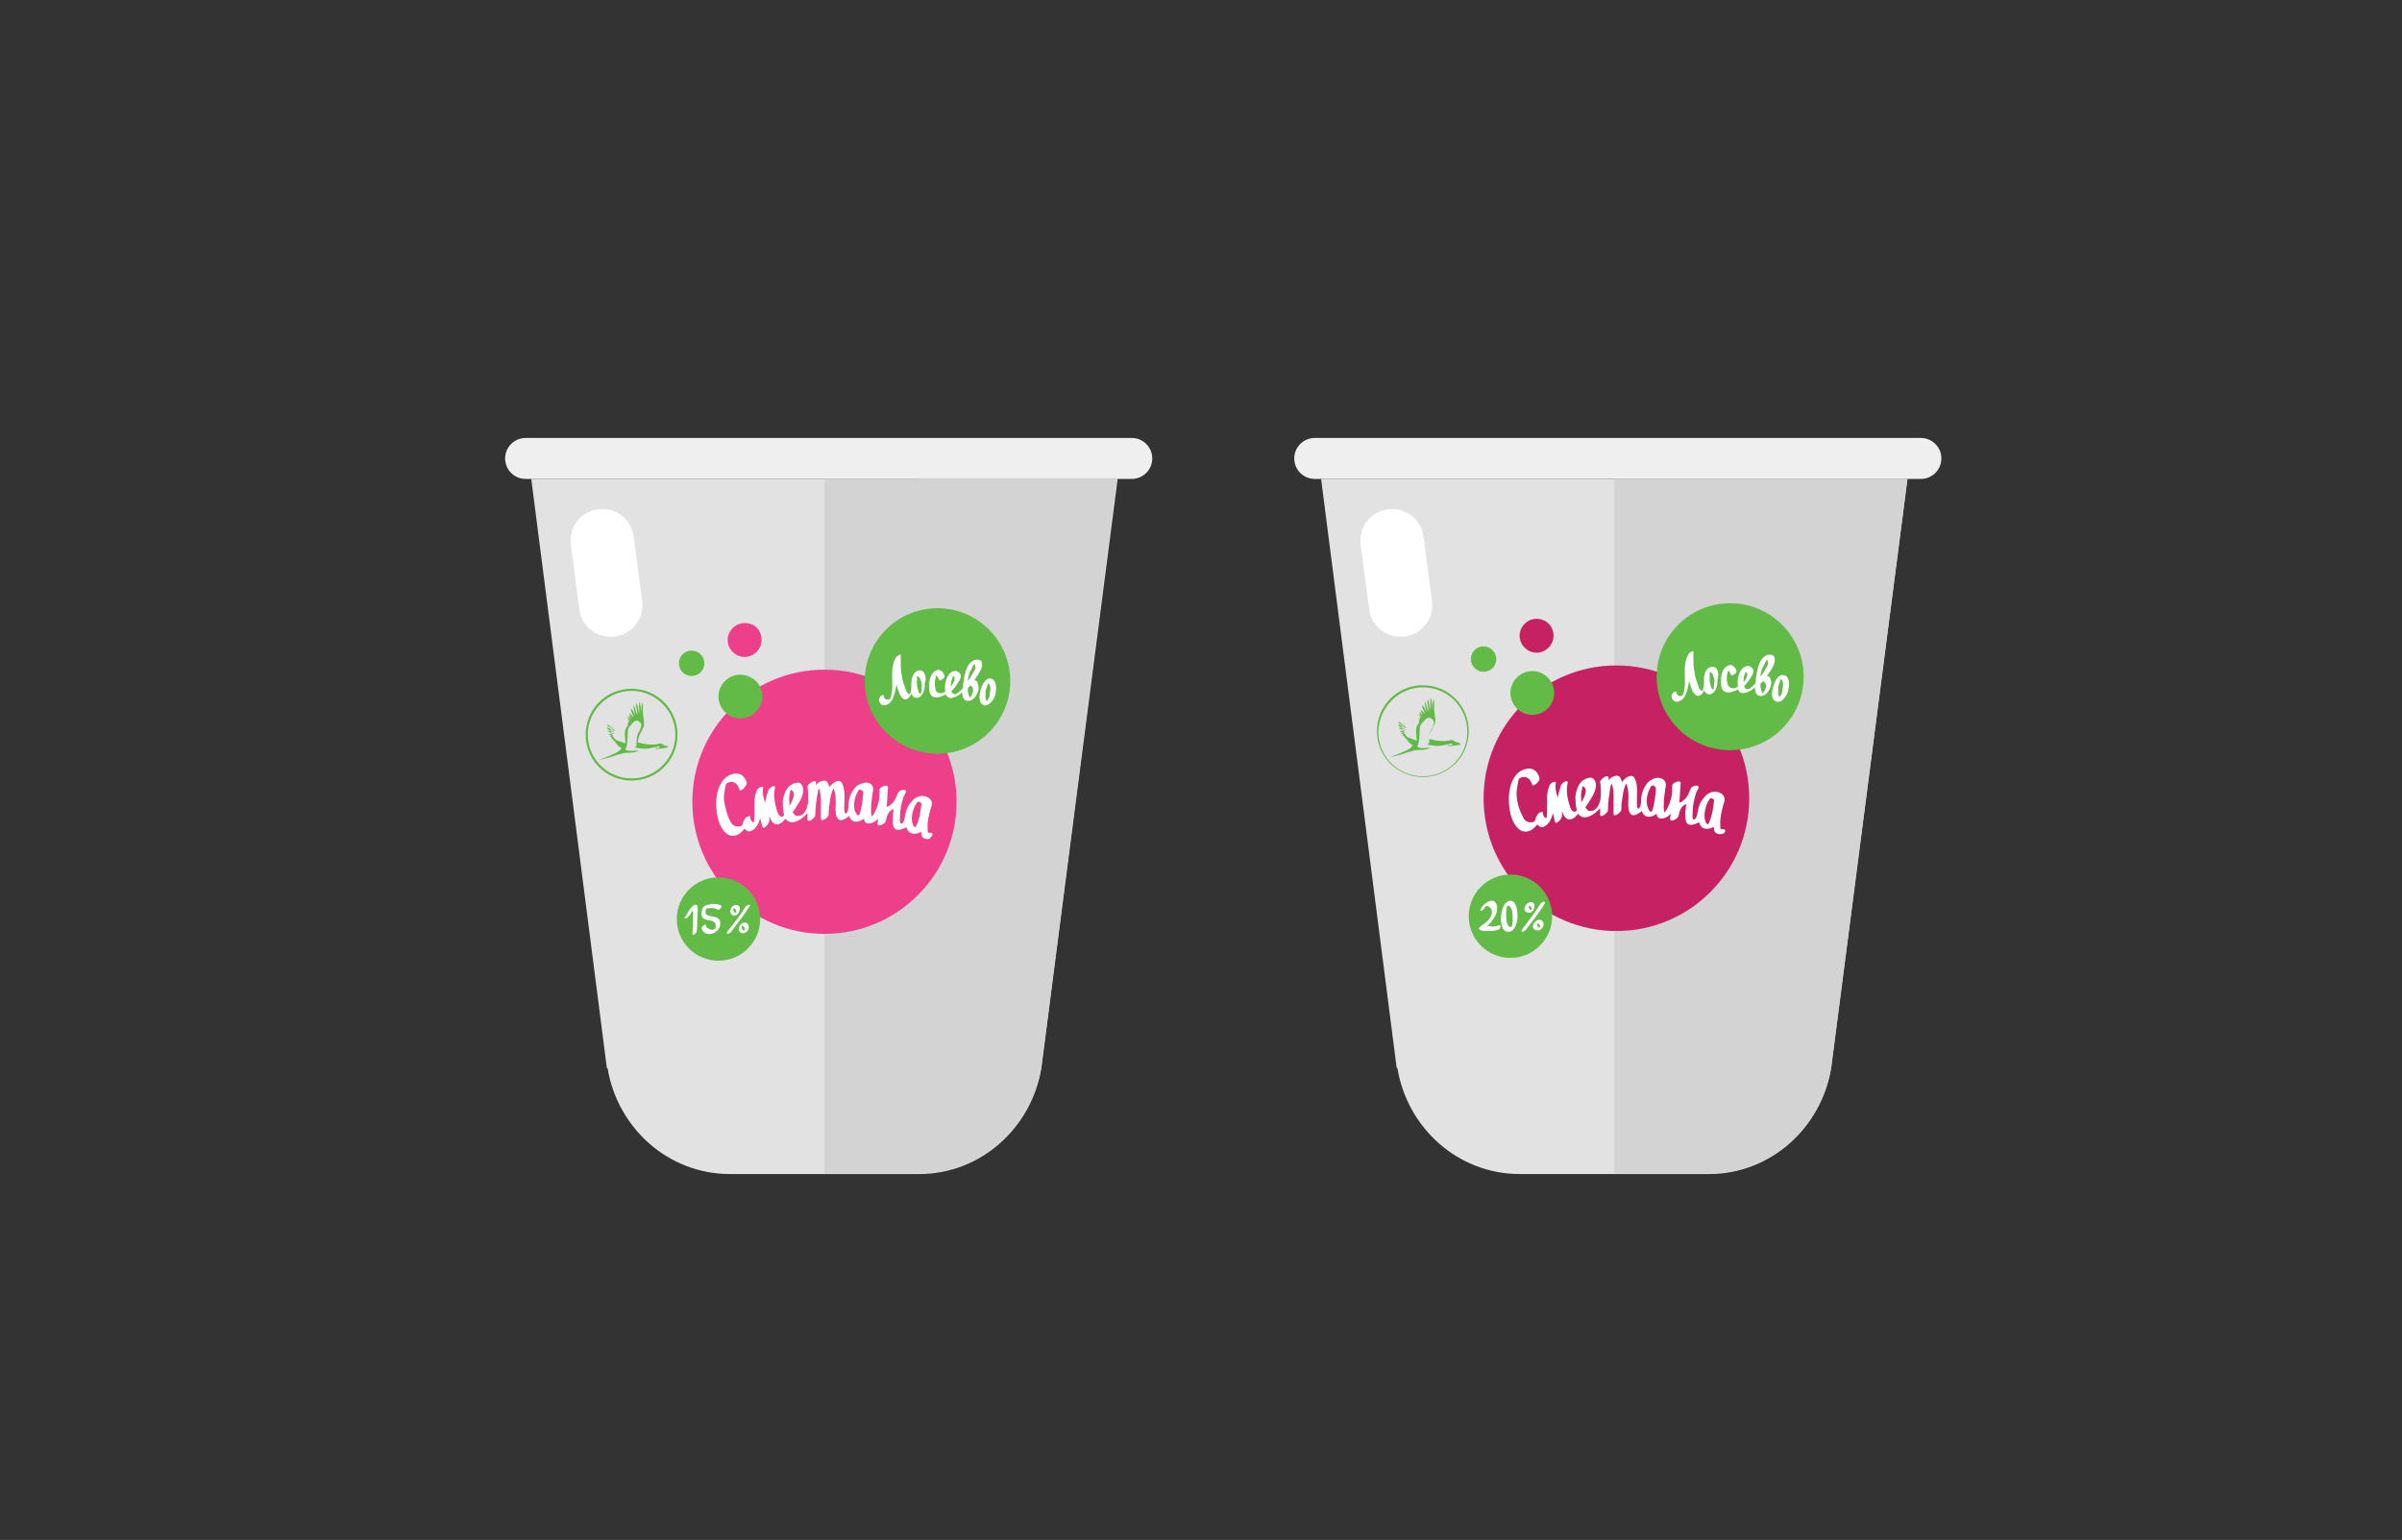 <?xml version="1.0" encoding="utf-8"?>
<!-- Generator: Adobe Illustrator 19.0.0, SVG Export Plug-In . SVG Version: 6.00 Build 0)  -->
<svg version="1.1" xmlns="http://www.w3.org/2000/svg" xmlns:xlink="http://www.w3.org/1999/xlink" x="0px" y="0px"
	 viewBox="0 0 340 218" style="enable-background:new 0 0 340 218;" xml:space="preserve">
<rect x="0" y="0" width="340" height="218" fill="#333333" stroke="none"/>
<style type="text/css">
	.st0{fill:#E2E2E2;}
	.st1{fill:#EFEFEF;}
	.st2{fill:#D3D3D3;}
	.st3{fill:#FFFFFF;}
	.st4{fill:#ED3F8A;}
	.st5{fill:#62BA47;}
	.st6{fill-rule:evenodd;clip-rule:evenodd;fill:#ED3F8A;}
	.st7{fill-rule:evenodd;clip-rule:evenodd;fill:#62BA47;}
	.st8{fill:#62BA46;}
	.st9{fill:#C62263;}
	.st10{fill-rule:evenodd;clip-rule:evenodd;fill:#C62263;}
</style>
<g id="Layer_2">
</g>
<g id="kolba_4">
</g>
<g id="kolba_3">
</g>
<g id="kolby">
</g>
<g id="doma">
</g>
<g id="car">
</g>
<g id="butylka_3">
</g>
<g id="butylka_2">
</g>
<g id="butylka_1">
	<g>
		<path class="st0" d="M158.2,67.8h-28.1H119h-4.6h-11.1H75.2l10.7,83.4H86c1.4,8.5,8.6,15,17.3,15h26.8c8.7,0,15.9-6.5,17.3-15h0
			L158.2,67.8z"/>
		<path class="st1" d="M163.1,64.9c0,1.6-1.3,2.9-2.9,2.9H74.4c-1.6,0-2.9-1.3-2.9-2.9l0,0c0-1.6,1.3-2.9,2.9-2.9h85.8
			C161.8,62,163.1,63.3,163.1,64.9L163.1,64.9z"/>
		<path class="st2" d="M130.1,67.8H119h-2.3v98.3h13.4c8.7,0,15.9-6.5,17.3-15h0l10.7-83.4H130.1z"/>
		<path class="st3" d="M90.9,85.1c0.3,2.5-1.4,4.7-3.9,5l0,0c-2.5,0.3-4.7-1.4-5-3.9l-1.2-9.1c-0.3-2.5,1.4-4.7,3.9-5l0,0
			c2.5-0.3,4.7,1.4,5,3.9L90.9,85.1z"/>
	</g>
	<g>
		<path class="st0" d="M270,67.8h-28.1h-11.1h-4.6h-11.1h-28.1l10.7,83.4h0.1c1.4,8.5,8.6,15,17.3,15h26.8c8.7,0,15.9-6.5,17.3-15h0
			L270,67.8z"/>
		<path class="st1" d="M274.8,64.9c0,1.6-1.3,2.9-2.9,2.9h-85.8c-1.6,0-2.9-1.3-2.9-2.9l0,0c0-1.6,1.3-2.9,2.9-2.9h85.8
			C273.5,62,274.8,63.3,274.8,64.9L274.8,64.9z"/>
		<path class="st2" d="M241.9,67.8h-11.1h-2.3v98.3h13.4c8.7,0,15.9-6.5,17.3-15h0L270,67.8H241.9z"/>
		<path class="st3" d="M202.7,85.1c0.3,2.5-1.4,4.7-3.9,5l0,0c-2.5,0.3-4.7-1.4-5-3.9l-1.2-9.1c-0.3-2.5,1.4-4.7,3.9-5l0,0
			c2.5-0.3,4.7,1.4,5,3.9L202.7,85.1z"/>
	</g>
	<g>
		<g>
			<circle class="st4" cx="116.7" cy="113.5" r="18.7"/>
			<circle class="st5" cx="101.7" cy="130.1" r="5.9"/>
			<path class="st6" d="M107.8,90.6c0,1.3-1.1,2.4-2.4,2.4c-1.3,0-2.4-1.1-2.4-2.4c0-1.3,1.1-2.4,2.4-2.4
				C106.8,88.2,107.8,89.2,107.8,90.6L107.8,90.6z"/>
			<path class="st7" d="M107.9,98.6c0,1.7-1.4,3.1-3.1,3.1c-1.7,0-3.1-1.4-3.1-3.1c0-1.7,1.4-3.1,3.1-3.1
				C106.6,95.6,107.9,96.9,107.9,98.6L107.9,98.6z"/>
			<path class="st7" d="M99.7,93.9c0,1-0.8,1.8-1.8,1.8c-1,0-1.8-0.8-1.8-1.8c0-1,0.8-1.8,1.8-1.8C98.9,92.1,99.7,92.9,99.7,93.9
				L99.7,93.9z"/>
			<g>
				<circle class="st5" cx="132.7" cy="96.4" r="10.3"/>
				<g>
					<path class="st3" d="M130.1,94.9c-0.8,0.1-1.1,1.1-1.1,1.8l0,0l0,0c0,0.1,0,0.2,0,0.3c0,0.3,0,0.6-0.1,0.9
						c0,0.1-0.1,0.4-0.1,0.4c-0.3,0-0.5-0.4-0.6-0.7c-0.2-0.5-0.4-1.1-0.5-1.6c-0.1-0.6-0.2-1.2-0.2-1.8c0-0.2,0-0.5,0-0.8
						c0-0.1,0-0.2,0-0.3c0-0.1,0-0.2,0-0.2c0.1-0.5-0.6,0-0.7,0.2c-0.7,1.2-0.5,2.6-0.5,3.9c0,0.4,0,0.7-0.1,1.1
						c0,0.2-0.1,0.7-0.3,0.9c-0.1,0.1-0.4,0-0.5,0c-0.2-0.1-0.3-0.3-0.3-0.5c0-0.2-0.2-0.1-0.4,0c-0.1,0.1-0.3,0.4-0.3,0.6
						c0.1,0.5,0.5,0.9,1,0.7c0.8-0.2,1.1-1.1,1.3-1.9c0.1-0.3,0.1-0.7,0.2-1c0.1,0.5,0.3,1,0.5,1.5c0.2,0.3,0.5,0.7,0.9,0.6
						c0.3-0.1,0.5-0.4,0.7-0.8c0.1,0.3,0.4,0.6,0.8,0.6c0.4,0,0.8-0.5,0.9-0.8c0.2-0.4,0.2-0.9,0.2-1.3
						C131.2,96.1,131,94.8,130.1,94.9z M130.4,97.9c0,0.1,0,0.2-0.1,0.3c-0.2,0-0.3-0.3-0.3-0.4c-0.1-0.3-0.2-0.6-0.2-0.9
						c0-0.3,0-0.7,0-1c0-0.1,0-0.2,0.1-0.2c0.4,0.3,0.5,0.8,0.6,1.3C130.4,97.2,130.5,97.6,130.4,97.9z"/>
					<path class="st3" d="M140.4,96.1c-0.9-0.3-1.4,0.9-1.6,1.6c-0.2,0.7-0.3,1.8,0.4,2.1c0.4,0.2,0.8-0.1,1.1-0.4
						c0.3-0.3,0.5-0.7,0.6-1.1C141,97.7,141.2,96.5,140.4,96.1z M139.8,99.1c0,0.1-0.1,0.1-0.1,0.2c-0.1-0.1-0.2-0.4-0.2-0.5
						c0-0.3,0-0.7,0-1c0.1-0.3,0.2-0.6,0.3-0.9c0-0.1,0.1-0.1,0.1-0.2c0.4,0.4,0.3,1,0.2,1.5C140.1,98.5,140,98.8,139.8,99.1z"/>
					<path class="st3" d="M137.9,96.3c0.2-0.2,0.3-0.5,0.5-0.7c0.3-0.5,0.7-1.1,0.6-1.7c0-0.6-0.8-0.6-1.2-0.4
						c-0.6,0.3-0.9,0.9-1.1,1.5c-0.2,0.8-0.4,1.6-0.4,2.4v0c-0.3,0.3-0.9,1.1-1.4,0.8c-0.1-0.1-0.2-0.2-0.2-0.4
						c0.4-0.4,0.7-0.8,1-1.3c0.3-0.4,0.5-1.1-0.1-1.4c-0.4-0.3-1,0-1.3,0.4c-0.3,0.4-0.4,0.8-0.5,1.3c0,0.2-0.1,0.7,0,1.1
						c-0.3,0.2-0.6,0.3-0.9,0.2c-0.4-0.1-0.5-0.4-0.5-0.7c-0.1-0.4-0.1-0.9,0-1.3c0-0.1,0.1-0.3,0.1-0.4c0,0,0-0.1,0-0.1
						c0.2,0.1,0.3,0.4,0.4,0.6c0.1,0.3,0.9-0.2,0.8-0.5c-0.1-0.3-0.2-0.6-0.6-0.8c-0.3-0.2-0.8,0.1-1,0.3c-0.5,0.6-0.6,1.4-0.6,2.1
						c0,0.5,0.1,1.1,0.5,1.3c0.6,0.3,1.3,0,1.9-0.3c0.1,0.3,0.4,0.6,0.8,0.5c0.6-0.1,1.1-0.4,1.5-0.8c0,0.4,0.1,0.9,0.4,1.1
						c0.5,0.3,1.1,0,1.4-0.4c0.4-0.5,0.7-1.3,0.4-1.9C138.4,96.4,138.1,96.3,137.9,96.3z M134.8,96c0-0.1,0.1-0.2,0.1-0.3l0,0
						c0.2,0.1,0.3,0.3,0.2,0.5c0,0.3-0.3,0.7-0.5,1c0-0.1,0-0.1,0-0.2C134.6,96.6,134.7,96.3,134.8,96z M137.7,94.3
						c0.1-0.1,0.1-0.2,0.2-0.3c0,0,0,0,0,0c0.4,0.4,0,1-0.2,1.3c-0.2,0.4-0.4,0.7-0.7,1.1c0-0.4,0.1-0.7,0.2-1.1
						C137.4,94.9,137.6,94.6,137.7,94.3z M137.5,98.5c0,0-0.1,0.1-0.1,0.2c0,0-0.1,0-0.1,0c-0.2-0.1-0.2-0.6-0.3-0.8
						c0-0.2,0-0.4,0-0.5c0.1-0.1,0.2-0.2,0.3-0.3c0.2-0.1,0.3,0.1,0.4,0.3C137.8,97.7,137.7,98.1,137.5,98.5z"/>
				</g>
			</g>
			<path class="st3" d="M132,118.1c0-0.3-0.5-0.2-0.6-0.2c0,0-0.1-0.1-0.1-0.4c0-0.3,0-0.6,0-0.9c0.1-0.9,0.3-1.8,0.6-2.6
				c0,0,0,0,0-0.1c0.1-0.6-0.4-1.1-1.1-1.2c-0.7-0.1-1.3,0.2-1.7,0.7c-0.6,0.6-0.9,1.4-1,2.2c0,0,0,0,0,0c-0.2,1.1-0.5,1-0.6,1
				c-0.2-0.1-0.1-0.8-0.1-1.1c0-0.9,0.2-1.8,0.5-2.7c0.1-0.2,0.2-0.4,0.3-0.6c0.1-0.2,0-0.4-0.3-0.4c-0.3,0-0.7,0.2-0.8,0.5
				c-0.1,0.2-0.2,0.4-0.3,0.7c-0.2,0.3-0.3,0.6-0.6,0.8c-0.2,0.2-0.3,0.3-0.6,0.4c0,0,0,0-0.1,0c0.1-0.9,0.1-1.8,0.2-2.7
				c0-0.6-1.2-0.1-1.2,0.3c0,0.5,0,1.1-0.1,1.6c-0.1,0.3-0.2,0.7-0.3,1c-0.2,0.4-0.4,0.9-0.7,1.2c0,0,0,0,0,0
				c-0.1-0.3-0.1-0.6-0.1-0.9c0-0.5,0-1,0.1-1.5c0-0.3,0.1-0.5,0.1-0.8c0-0.2,0.1-0.4,0.1-0.6c0,0,0,0,0-0.1c0-0.6-0.5-1-1.2-0.9
				c-0.7,0.1-1.3,0.5-1.6,1c-0.5,0.7-0.7,1.5-0.7,2.4c0,0.2-0.1,0.9-0.4,1c0,0,0,0-0.1-0.1c-0.1-0.3-0.1-0.5-0.1-0.8
				c0-1.1,0.2-2.4-0.3-3.4c-0.4-0.8-1.3-0.1-1.8,0.5c-0.1-0.3-0.2-0.6-0.4-0.8c-0.3-0.2-0.8,0-1,0.1c-0.2,0.1-0.4,0.3-0.5,0.5
				c0-0.1,0-0.3,0-0.4c-0.1-0.6-1.2,0.2-1.2,0.6c0.1,0.6,0.1,1.2,0.1,1.8c0,0.9-0.4,2.4-1.6,2.3c-0.3,0-0.4-0.3-0.6-0.5
				c0.3-0.4,0.6-0.9,0.9-1.4c0.5-0.8,0.9-1.9,0.3-2.6c-0.4-0.5-1.4,0-1.8,0.4c-0.5,0.6-0.7,1.3-0.8,2c0,0.4,0,1.3,0.2,2
				c-0.1,0.1-0.2,0.2-0.3,0.2c0,0,0,0-0.1,0c0,0,0,0-0.1,0c-0.1-0.1-0.2-0.2-0.3-0.3c-0.2-0.4-0.3-0.8-0.4-1.2
				c-0.2-0.8-0.3-1.7-0.1-2.5c0-0.2,0-0.4-0.3-0.3c-0.3,0.1-0.6,0.4-0.7,0.7c0,0,0,0.1,0,0.1h0l0,0c-0.2,0.5-0.3,1-0.4,1.5
				c-0.2-0.6-0.4-1.3-0.3-1.9c0.1-0.2,0-0.4-0.3-0.3c-0.3,0.1-0.6,0.4-0.6,0.6c-0.4,0.9-0.3,1.9-0.3,3c0,0.5,0,1-0.1,1.4
				c0,0-0.1,0-0.1,0c-0.3-0.1-0.4-0.5-0.4-0.7c0,0,0-0.1,0-0.1c0,0,0,0,0,0c0-0.1-0.2-0.1-0.3,0c0,0-0.1,0-0.1,0
				c-0.2,0.1-0.3,0.2-0.4,0.4c-0.1,0.1-0.2,0.3-0.2,0.4c0,0,0,0,0,0c-0.1,0.3-0.1,0.5-0.5,0.6c-0.2,0-0.3,0-0.5,0
				c-0.4-0.1-0.7-0.4-0.8-0.7c-0.5-0.9-0.7-1.8-0.9-2.9c-0.1-0.5,0-1,0.1-1.6c0-0.2,0.1-0.4,0.1-0.6c0,0,0.1-0.3,0.1-0.2
				c0,0,0-0.1,0.1-0.1c0,0,0,0,0,0c0,0,0,0,0,0c0,0,0,0,0,0c0,0,0,0,0,0c0,0,0,0,0.1-0.1c0,0,0.3-0.1,0.4-0.1
				c0.8-0.1,1.1,0.6,1.3,1.1c0.1,0.4,1.1-0.6,1-1c-0.2-0.7-0.7-1.4-1.7-1.3c-0.6,0.1-1.2,0.4-1.6,0.9c-0.9,1.1-1.1,2.6-1,4
				c0.1,1.3,0.4,2.6,1.3,3.5c0.3,0.3,0.8,0.5,1.3,0.4c0.6-0.1,1-0.5,1.4-1c0.3,0.4,0.7,0.6,1.3,0.1c0.5-0.4,0.8-1.1,0.9-1.6
				c0.1,0.4,0.2,0.8,0.3,1.2c0.1,0.6,1-0.4,1-0.8c0-0.2,0-0.5,0-0.7c0.3,1,0.9,1.6,1.8,0.9c0,0,0.1,0,0.1-0.1
				c0.1-0.1,0.3-0.3,0.4-0.4c0.2,0.3,0.5,0.5,0.9,0.5c0.7,0,1.4-0.5,1.8-0.9c0.1-0.1,0.3-0.3,0.4-0.4c0,0.3,0,0.6,0,0.9
				c0,0.6,1.1-0.2,1.1-0.6c0-1.2,0.2-2.3,0.4-3.5c0-0.1,0.1-0.2,0.1-0.3c0,0,0,0,0,0c0.3,0.6,0.3,1.4,0.3,2.1c0,0.3,0,0.6,0,1
				c0,0.4,0,0.8,0,1.2c0,0.6,1.1-0.2,1.1-0.6c0-0.4,0-0.9,0.1-1.3c0.1-0.8,0.2-1.7,0.6-2.4c0,0.1,0.1,0.2,0.1,0.3
				c0.2,0.6,0.2,1.3,0.2,1.8c0,0.8-0.2,2.1,0.6,2.4c0.3,0.1,1-0.3,1.3-0.6c0.1,0.3,0.2,0.5,0.5,0.7c0.5,0.3,1.2,0,1.6-0.3
				c0,0.2,0.1,0.5,0.3,0.6c0.2,0.1,0.6,0.1,0.8,0c0.4-0.1,0.7-0.4,0.9-0.6c0,0.2-0.1,0.5-0.1,0.7c0,0.3,0.3,0.3,0.5,0.2
				c0.3-0.1,0.6-0.3,0.7-0.6c0.1-0.5,0.2-0.9,0.5-1.3c0.2-0.2,0.3-0.2,0.6-0.4c0,0,0,0,0,0c-0.1,0.7-0.2,1.4-0.1,2.2
				c0.1,0.7,0.5,0.9,1.2,0.7c0.3-0.1,0.5-0.2,0.7-0.3c0.1,0.3,0.2,0.5,0.4,0.7c0.5,0.4,1.2,0.2,1.6,0c0,0,0,0,0.1,0
				c0,0.2,0,0.4,0.1,0.6c0.3,0.5,0.9,0.4,1.2,0.3C131.6,118.5,132,118.4,132,118.1z M111.8,111.9
				C111.8,111.9,111.8,111.9,111.8,111.9L111.8,111.9z M111.7,113.2c0-0.5,0.1-0.9,0.2-1.4c0,0,0,0,0,0c0.1,0,0.1,0,0.2,0.1
				c0.5,0.3,0.2,1.1,0,1.5c-0.1,0.2-0.2,0.5-0.4,0.7C111.8,113.8,111.7,113.5,111.7,113.2z M121.7,115.2c0,0-0.1,0.2-0.1,0.2
				c0,0-0.1,0-0.2,0c-0.2-0.1-0.3-0.5-0.4-0.6c-0.2-0.7-0.1-1.6,0.2-2.3c0.1-0.2,0.3-0.6,0.4-0.7c0,0,0.1,0,0.2,0
				c0.3,0.1,0.4,0.2,0.4,0.5C122.1,113.3,122,114.3,121.7,115.2z M129.7,116.9c0,0-0.1,0.1-0.1,0.2c0,0-0.1,0-0.2-0.1
				c-0.2-0.1-0.2-0.5-0.3-0.7c-0.1-0.8,0.1-1.6,0.4-2.2c0.1-0.2,0.3-0.5,0.4-0.6c0,0,0.1,0,0.2,0c0.3,0.1,0.4,0.3,0.3,0.5
				C130.3,115.1,130.1,116.1,129.7,116.9z"/>
			<g>
				<path class="st3" d="M97.4,129.8c0.2-0.2,0.4-0.5,0.5-0.7c0.1-0.1,0.2-0.2,0.2-0.3c0.1-0.1,0.1-0.1,0,0c0,0.2,0,0.3,0,0.5
					c0,1,0,2-0.1,2.9c0,0.4,0.6-0.1,0.6-0.3c0.1-0.6,0.1-1.3,0.1-1.9c0-0.3,0.2-1.8-0.1-1.9c-0.7-0.2-1.3,1.3-1.6,1.7
					C96.6,130.1,97.2,130.1,97.4,129.8L97.4,129.8z"/>
				<path class="st3" d="M99.3,131.4c0.5,1.7,3.1,0.5,2.6-1c-0.2-0.7-1.1-0.6-1.7-0.8c-0.3-0.1-0.4-0.4-0.3-0.7
					c0.1-0.3,0.1-0.4-0.1-0.2c0.1,0,0.2-0.1,0.3-0.1c0.5-0.1,1.1-0.1,1.5,0.2c0.2,0.1,0.7-0.5,0.5-0.6c-0.6-0.3-1.3-0.3-2-0.1
					c-0.6,0.1-0.8,0.7-0.8,1.3c0,0.7,0.6,0.8,1.2,0.9c0.4,0.1,0.8,0.2,0.8,0.7c0.1,0.8-0.7,0.7-1.1,0.4c-0.2-0.1-0.3-0.3-0.3-0.5
					C99.9,130.7,99.3,131.2,99.3,131.4L99.3,131.4z"/>
				<g>
					<path class="st3" d="M105.5,128.4c-0.7,1.2-1.6,2.3-2.5,3.4c-0.4,0.5,0.2,0.5,0.5,0.1c0.9-1.2,1.8-2.3,2.6-3.6
						C106.4,127.9,105.7,128.1,105.5,128.4L105.5,128.4z"/>
					<path class="st3" d="M104.2,128.1c-0.4,0-0.8,0.4-0.8,0.8c-0.1,0.4,0.2,0.7,0.5,0.7C104.7,129.7,105.1,128.1,104.2,128.1
						c-0.2,0-0.5,0.5-0.3,0.5c0.2,0,0.3,0.2,0.3,0.4c0,0.1,0,0.2,0,0.2c0,0.1,0,0,0,0c0,0-0.1,0-0.1,0c-0.2,0-0.3-0.2-0.3-0.4
						c0-0.1,0-0.2,0-0.2c0-0.1,0,0,0,0c0,0,0.1,0,0.1,0C104.1,128.5,104.4,128.1,104.2,128.1z"/>
					<path class="st3" d="M105.4,130.6c-0.4,0-0.8,0.4-0.8,0.8c-0.1,0.4,0.2,0.7,0.5,0.7C106,132.2,106.4,130.7,105.4,130.6
						c-0.2,0-0.5,0.5-0.3,0.5c0.2,0,0.3,0.2,0.3,0.4c0,0.1,0,0.2,0,0.2c0,0.1,0,0,0,0c0,0-0.1,0-0.1,0c-0.2,0-0.3-0.2-0.3-0.4
						c0-0.1,0-0.2,0-0.2c0-0.1,0,0,0,0c0,0,0.1,0,0.1,0C105.3,131.1,105.7,130.6,105.4,130.6z"/>
				</g>
			</g>
		</g>
		<g>
			<path class="st8" d="M94,105.5c-0.1,0-0.2-0.2-0.3-0.2c-0.4-0.1-0.7,0.1-1.1,0.1c-0.9,0-1.2,0-2.3-0.3c0-0.9,0.5-1.5,0.8-2.2
				c0.2-0.6-0.1-1.4-0.1-2.1c0-0.4,0-0.9,0-1.3c-0.3,0.3-0.2,1.1-0.2,1.5c-0.1-0.5-0.1-1.3-0.3-1.7c-0.1,0.5,0,1.3,0,1.7
				c-0.2-0.5-0.2-1.1-0.4-1.5c-0.2,0.5,0.2,1.2,0.1,1.7c-0.2-0.4-0.3-1-0.5-1.4c-0.1,0.6,0.2,1.1,0.2,1.5c-0.2-0.4-0.3-0.8-0.6-1
				c0,0.4,0.2,0.8,0.4,1.2c-0.3-0.1-0.3-0.4-0.6-0.5c0,0.3,0.2,0.5,0.3,0.7c-0.2-0.1-0.3-0.3-0.5-0.4c0,0.3,0.2,0.3,0.3,0.6
				c-0.1-0.1-0.2-0.2-0.4-0.3c0,0.2,0.3,0.3,0.3,0.5c0,0-0.2-0.1-0.2,0c0,0,0.2,0.1,0.1,0.2c-0.1,0-0.1,0-0.2,0
				c0,0.1,0.2,0.1,0.1,0.2c-0.1,0-0.1-0.1-0.1,0c0,0.1,0.1,0.1,0.1,0.2c-0.8,0.8-0.3,1.7-0.4,2.6c0-0.1-0.6-0.3-1.2-0.5
				c-0.3-0.1-0.3-0.4-0.6-0.6c0-0.1,0.1,0,0.1-0.1c-0.1,0-0.2-0.1-0.2-0.2c0.1,0,0.3,0,0.3,0c-0.1-0.1-0.5-0.2-0.4-0.3
				c0.2,0,0.4,0.1,0.5,0.1c-0.2-0.1-0.6-0.3-0.6-0.5c0.2,0.1,0.5,0.3,0.7,0.2c-0.3-0.2-0.8-0.4-0.9-0.7c0.2,0.1,0.5,0.4,0.8,0.4
				c-0.4-0.1-0.7-0.5-1.1-0.5c0.2,0.3,0.7,0.5,0.9,0.8c-0.3-0.2-0.6-0.3-0.9-0.5c0.1,0.4,0.5,0.5,0.8,0.7c-0.3,0-0.4-0.2-0.7-0.2
				c0.1,0.3,0.5,0.2,0.7,0.5c-0.1-0.1-0.3,0-0.5,0c0,0.2,0.3,0.1,0.5,0.2c-0.2,0-0.3,0-0.4,0.1c0.1,0.1,0.3,0.1,0.4,0.2
				c-0.1,0-0.2,0-0.2,0.1c0,0.1,0.2,0,0.3,0.1c-0.1,0-0.1,0.1-0.1,0.1c0.1,0,0.2,0,0.2,0c0,0-0.1,0-0.1,0.1c0.4,0.2,0.6,0.9,1.2,1.1
				c-0.3,0.2,0.3,0.4-3.3,1.7c0.1,0,1.6-0.4,2-0.5c0.4-0.2,0.9-0.3,1.3-0.4c0.1,0,0.2-0.1,0.3-0.1c0.8-0.1,1.4,0.1,2.1-0.4
				c-0.6,0.1-1.5,0.2-1.9-0.1c0.5-0.8,0.2-2.7,0.5-3.1c0.4-0.4,1-1.6,1.7-0.6c0.1,0.2,0.1,0.4-0.1,0.9c-0.3,0.5-0.5,0.8-0.5,2
				c0,0.2,0,0.5-0.4,0.5c1.6,0.3,2,0.2,2.9,0c0.3,0,0.7-0.3,0.8,0c0,0.1-0.3,0.1-0.6,0.1c-0.4,0,0.2,0.2,0.4,0.1
				c0.1,0,0.9-0.1,1.4-0.2C94.5,105.6,94.3,105.6,94,105.5z"/>
			<path class="st8" d="M89.4,97.5c-3.6,0-6.5,2.9-6.5,6.5s2.9,6.5,6.5,6.5c3.6,0,6.5-2.9,6.5-6.5S93,97.5,89.4,97.5 M89.4,97.8
				c3.4,0,6.2,2.8,6.2,6.2c0,3.4-2.8,6.2-6.2,6.2c-3.4,0-6.2-2.8-6.2-6.2C83.2,100.6,86,97.8,89.4,97.8"/>
		</g>
	</g>
	<g>
		<circle class="st9" cx="228.8" cy="113" r="18.8"/>
		<circle class="st5" cx="213.8" cy="129.7" r="5.9"/>
		<path class="st10" d="M219.9,90c0,1.3-1.1,2.4-2.4,2.4c-1.3,0-2.4-1.1-2.4-2.4c0-1.3,1.1-2.4,2.4-2.4
			C218.8,87.6,219.9,88.6,219.9,90L219.9,90z"/>
		<path class="st7" d="M220,98.1c0,1.7-1.4,3.1-3.1,3.1s-3.1-1.4-3.1-3.1c0-1.7,1.4-3.1,3.1-3.1S220,96.4,220,98.1L220,98.1z"/>
		<path class="st7" d="M211.8,93.3c0,1-0.8,1.8-1.8,1.8c-1,0-1.8-0.8-1.8-1.8c0-1,0.8-1.8,1.8-1.8C210.9,91.5,211.8,92.3,211.8,93.3
			L211.8,93.3z"/>
		<g>
			<circle class="st5" cx="244.9" cy="95.8" r="10.4"/>
			<g>
				<path class="st3" d="M242.3,94.4c-0.9,0.1-1.1,1.1-1.1,1.8l0,0l0,0c0,0.1,0,0.2,0,0.3c0,0.3,0,0.6-0.1,0.9
					c0,0.1-0.1,0.4-0.1,0.4c-0.3,0-0.6-0.4-0.6-0.7c-0.2-0.5-0.4-1.1-0.5-1.6c-0.1-0.6-0.2-1.2-0.2-1.8c0-0.2,0-0.5,0-0.8
					c0-0.1,0-0.2,0-0.3c0-0.1,0-0.2,0-0.2c0.1-0.5-0.6,0-0.7,0.2c-0.7,1.2-0.5,2.6-0.5,3.9c0,0.4,0,0.7-0.1,1.1
					c0,0.2-0.1,0.7-0.3,0.9c-0.1,0.1-0.4,0-0.5,0c-0.2-0.1-0.3-0.3-0.3-0.5c0-0.2-0.2-0.1-0.4,0c-0.1,0.1-0.3,0.4-0.3,0.6
					c0.1,0.5,0.5,0.9,1,0.7c0.8-0.2,1.1-1.1,1.3-1.9c0.1-0.3,0.1-0.7,0.2-1c0.1,0.5,0.3,1,0.5,1.5c0.2,0.3,0.5,0.7,0.9,0.6
					c0.3-0.1,0.6-0.4,0.7-0.8c0.1,0.3,0.4,0.6,0.8,0.6c0.4,0,0.8-0.5,0.9-0.8c0.2-0.4,0.2-0.9,0.2-1.3
					C243.4,95.5,243.2,94.3,242.3,94.4z M242.6,97.3c0,0.1,0,0.2-0.1,0.3c-0.2,0-0.3-0.3-0.3-0.4c-0.1-0.3-0.2-0.6-0.2-0.9
					c0-0.3,0-0.7,0-1c0-0.1,0-0.2,0.1-0.2c0.4,0.3,0.5,0.8,0.6,1.3C242.6,96.7,242.6,97,242.6,97.3z"/>
				<path class="st3" d="M252.6,95.6c-0.9-0.3-1.4,0.9-1.6,1.6c-0.2,0.7-0.4,1.8,0.4,2.1c0.4,0.2,0.9-0.1,1.1-0.4
					c0.3-0.3,0.5-0.7,0.6-1.1C253.3,97.1,253.4,95.9,252.6,95.6z M252,98.5c0,0.1-0.1,0.1-0.1,0.2c-0.1-0.1-0.2-0.4-0.2-0.5
					c0-0.3,0-0.7,0-1c0.1-0.3,0.2-0.6,0.3-0.9c0-0.1,0.1-0.1,0.1-0.2c0.4,0.4,0.3,1,0.2,1.5C252.3,97.9,252.2,98.3,252,98.5z"/>
				<path class="st3" d="M250.1,95.7c0.2-0.2,0.3-0.5,0.5-0.7c0.3-0.5,0.7-1.1,0.6-1.8c0-0.6-0.8-0.6-1.2-0.4
					c-0.6,0.3-0.9,0.9-1.1,1.5c-0.2,0.8-0.4,1.6-0.4,2.4v0c-0.3,0.3-0.9,1.1-1.4,0.8c-0.1-0.1-0.2-0.2-0.2-0.4
					c0.4-0.4,0.7-0.8,1-1.3c0.3-0.4,0.5-1.1-0.1-1.4c-0.4-0.3-1,0-1.3,0.4c-0.3,0.4-0.4,0.8-0.5,1.3c0,0.2-0.1,0.7,0,1.1
					c-0.3,0.2-0.6,0.3-0.9,0.2c-0.4-0.1-0.5-0.4-0.6-0.7c-0.1-0.4-0.1-0.9,0-1.3c0-0.1,0.1-0.3,0.1-0.4c0,0,0-0.1,0-0.1
					c0.2,0.1,0.3,0.4,0.4,0.6c0.1,0.3,0.9-0.2,0.8-0.5c-0.1-0.3-0.2-0.6-0.6-0.8c-0.3-0.2-0.8,0.1-1,0.3c-0.6,0.6-0.6,1.4-0.6,2.1
					c0,0.5,0.1,1.1,0.5,1.3c0.6,0.3,1.3,0,1.9-0.3c0.1,0.3,0.4,0.6,0.9,0.5c0.6-0.1,1.1-0.4,1.5-0.8c0,0.4,0.1,0.9,0.4,1.1
					c0.5,0.3,1.1,0,1.4-0.4c0.4-0.5,0.7-1.3,0.4-1.9C250.6,95.9,250.4,95.7,250.1,95.7z M247,95.4c0-0.1,0.1-0.2,0.1-0.3l0,0
					c0.2,0.1,0.3,0.4,0.2,0.5c0,0.4-0.3,0.7-0.5,1c0-0.1,0-0.1,0-0.2C246.8,96.1,246.8,95.7,247,95.4z M249.9,93.7
					c0.1-0.1,0.1-0.2,0.2-0.3c0,0,0,0,0,0c0.4,0.4,0,1-0.2,1.3c-0.2,0.4-0.4,0.7-0.7,1.1c0-0.4,0.1-0.7,0.2-1.1
					C249.6,94.3,249.8,94,249.9,93.7z M249.7,97.9c0,0-0.1,0.1-0.1,0.2c0,0-0.1,0-0.1,0c-0.2-0.1-0.2-0.6-0.3-0.8c0-0.2,0-0.4,0-0.5
					c0.1-0.1,0.2-0.2,0.3-0.3c0.2-0.1,0.3,0.1,0.4,0.3C250.1,97.1,249.9,97.6,249.7,97.9z"/>
			</g>
		</g>
		<path class="st3" d="M244.2,117.6c0-0.3-0.5-0.2-0.6-0.2c0,0-0.1-0.1-0.1-0.4c0-0.3,0-0.6,0-0.9c0.1-0.9,0.3-1.8,0.6-2.7
			c0,0,0,0,0-0.1c0.1-0.6-0.4-1.1-1.1-1.2c-0.7-0.1-1.3,0.2-1.7,0.7c-0.6,0.6-0.9,1.4-1,2.2c0,0,0,0,0,0c-0.2,1.1-0.5,1-0.6,1
			c-0.2-0.1-0.1-0.8-0.1-1.1c0-0.9,0.2-1.8,0.5-2.7c0.1-0.2,0.2-0.4,0.3-0.6c0.1-0.2,0-0.4-0.3-0.4c-0.3,0-0.7,0.2-0.8,0.5
			c-0.1,0.2-0.2,0.4-0.3,0.7c-0.2,0.3-0.3,0.6-0.6,0.8c-0.2,0.2-0.3,0.3-0.6,0.4c0,0,0,0-0.1,0c0.1-0.9,0.1-1.8,0.2-2.7
			c0-0.6-1.2-0.1-1.2,0.3c0,0.5,0,1.1-0.1,1.6c-0.1,0.3-0.2,0.7-0.3,1c-0.2,0.4-0.4,1-0.7,1.2l0,0c-0.1-0.3-0.1-0.6-0.1-0.9
			c0-0.5,0-1,0.1-1.5c0-0.3,0.1-0.5,0.1-0.8c0-0.2,0.1-0.4,0.1-0.6c0,0,0,0,0-0.1c0-0.6-0.5-1-1.2-1c-0.7,0.1-1.3,0.5-1.6,1
			c-0.5,0.7-0.7,1.5-0.7,2.4c0,0.2-0.1,0.9-0.4,1c0,0,0,0-0.1-0.1c-0.1-0.3-0.1-0.5-0.1-0.8c0-1.1,0.2-2.4-0.3-3.4
			c-0.4-0.8-1.4-0.1-1.8,0.5c-0.1-0.3-0.2-0.6-0.4-0.8c-0.3-0.2-0.8,0-1,0.1c-0.2,0.1-0.4,0.3-0.5,0.5c0-0.2,0-0.3,0-0.4
			c-0.1-0.6-1.2,0.2-1.2,0.6c0.1,0.6,0.1,1.2,0.1,1.8c0,0.9-0.4,2.4-1.6,2.3c-0.3,0-0.4-0.3-0.6-0.5c0.3-0.4,0.6-0.9,0.9-1.4
			c0.5-0.8,0.9-1.9,0.3-2.6c-0.4-0.5-1.4,0-1.8,0.4c-0.5,0.6-0.7,1.3-0.8,2c0,0.4,0,1.3,0.2,2c-0.1,0.1-0.2,0.2-0.3,0.2
			c0,0,0,0-0.1,0c0,0,0,0-0.1,0c-0.1-0.1-0.2-0.2-0.3-0.3c-0.2-0.4-0.3-0.8-0.4-1.2c-0.2-0.8-0.3-1.7-0.1-2.5c0-0.2,0-0.4-0.3-0.3
			c-0.3,0.1-0.6,0.4-0.7,0.7c0,0,0,0.1,0,0.1l0,0l0,0c-0.2,0.5-0.3,1-0.4,1.5c-0.2-0.6-0.4-1.3-0.3-1.9c0.1-0.2,0-0.4-0.3-0.3
			c-0.3,0.1-0.6,0.4-0.6,0.6c-0.4,0.9-0.3,1.9-0.3,3c0,0.5,0,1-0.1,1.5c0,0-0.1,0-0.1,0c-0.3-0.1-0.4-0.5-0.4-0.7c0,0,0-0.1,0-0.1
			c0,0,0,0,0,0c0-0.1-0.2-0.1-0.3,0c0,0-0.1,0-0.1,0c-0.2,0.1-0.3,0.2-0.4,0.4c-0.1,0.1-0.2,0.3-0.2,0.4c0,0,0,0,0,0
			c-0.1,0.3-0.1,0.5-0.5,0.6c-0.2,0-0.3,0-0.5,0c-0.4-0.1-0.7-0.4-0.8-0.7c-0.5-0.9-0.8-1.8-0.9-2.9c-0.1-0.5,0-1,0.1-1.6
			c0-0.2,0.1-0.4,0.1-0.6c0-0.1,0.1-0.3,0.1-0.3c0,0,0-0.1,0.1-0.1c0,0,0,0,0,0c0,0,0,0,0,0c0,0,0,0,0,0c0,0,0,0,0,0
			c0,0,0,0,0.1-0.1c0,0,0.3-0.1,0.4-0.1c0.8-0.1,1.1,0.6,1.3,1.1c0.1,0.4,1.2-0.6,1-1c-0.2-0.7-0.7-1.4-1.7-1.3
			c-0.6,0.1-1.2,0.4-1.6,0.9c-0.9,1.1-1.1,2.7-1,4.1c0.1,1.3,0.4,2.6,1.3,3.5c0.3,0.3,0.8,0.5,1.3,0.4c0.6-0.1,1-0.5,1.4-1
			c0.3,0.4,0.7,0.6,1.3,0.1c0.5-0.4,0.8-1.1,0.9-1.7c0.1,0.4,0.2,0.8,0.3,1.2c0.1,0.6,1-0.4,1-0.8c0-0.2,0-0.5,0-0.7
			c0.3,1,0.9,1.6,1.8,0.9c0,0,0.1,0,0.1-0.1c0.1-0.1,0.3-0.3,0.4-0.4c0.2,0.3,0.5,0.5,0.9,0.5c0.7,0,1.4-0.5,1.8-0.9
			c0.1-0.1,0.3-0.3,0.4-0.4c0,0.3,0,0.6,0,0.9c0,0.6,1.1-0.2,1.1-0.6c0-1.2,0.2-2.3,0.4-3.5c0-0.1,0.1-0.2,0.1-0.3c0,0,0,0,0,0
			c0.3,0.6,0.3,1.4,0.3,2.1c0,0.3,0,0.6,0,1c0,0.4,0,0.8,0,1.2c0,0.6,1.1-0.2,1.1-0.6c0-0.4,0-0.9,0.1-1.3c0.1-0.8,0.2-1.7,0.6-2.4
			c0,0.1,0.1,0.2,0.1,0.3c0.2,0.6,0.2,1.3,0.2,1.8c0,0.8-0.2,2.1,0.6,2.4c0.3,0.1,1-0.3,1.3-0.6c0.1,0.3,0.2,0.5,0.5,0.7
			c0.5,0.3,1.2,0,1.6-0.3c0,0.2,0.1,0.5,0.3,0.6c0.2,0.1,0.6,0.1,0.8,0c0.4-0.1,0.7-0.4,0.9-0.6c0,0.2-0.1,0.5-0.1,0.7
			c0,0.3,0.3,0.3,0.5,0.2c0.3-0.1,0.6-0.3,0.7-0.6c0.1-0.5,0.2-0.9,0.5-1.3c0.2-0.2,0.3-0.2,0.6-0.4c0,0,0,0,0,0
			c-0.1,0.7-0.2,1.4-0.1,2.2c0.1,0.7,0.5,0.9,1.2,0.7c0.3-0.1,0.5-0.2,0.7-0.3c0.1,0.3,0.2,0.5,0.4,0.7c0.5,0.4,1.2,0.2,1.6,0
			c0,0,0,0,0.1,0c0,0.2,0,0.4,0.1,0.6c0.3,0.5,0.9,0.4,1.2,0.3C243.8,118.1,244.2,117.9,244.2,117.6z M223.9,111.4
			C223.9,111.4,223.9,111.4,223.9,111.4L223.9,111.4z M223.8,112.7c0-0.5,0.1-0.9,0.2-1.4c0,0,0,0,0,0c0.1,0,0.1,0,0.2,0.1
			c0.5,0.3,0.2,1.1,0,1.5c-0.1,0.2-0.2,0.5-0.4,0.7C223.9,113.3,223.8,113,223.8,112.7z M233.9,114.7c0,0-0.1,0.2-0.1,0.2
			c0,0-0.1,0-0.2,0c-0.2-0.1-0.3-0.5-0.4-0.7c-0.2-0.7-0.1-1.6,0.2-2.3c0.1-0.2,0.3-0.6,0.4-0.7c0,0,0.1,0,0.2,0
			c0.3,0.1,0.4,0.3,0.4,0.5C234.3,112.8,234.2,113.8,233.9,114.7z M241.9,116.5c0,0-0.1,0.1-0.1,0.2c0,0-0.1,0-0.2-0.1
			c-0.2-0.1-0.2-0.5-0.3-0.7c-0.1-0.8,0.1-1.6,0.4-2.3c0.1-0.2,0.3-0.5,0.4-0.6c0,0,0.1,0,0.2,0c0.3,0.1,0.4,0.3,0.3,0.5
			C242.5,114.6,242.3,115.6,241.9,116.5z"/>
		<g>
			<path class="st3" d="M213.8,127.5c-0.9,0.1-1.2,1.2-1.3,2c-0.1,0.6-0.1,2.3,0.9,2.4c1,0.1,1.3-1.2,1.4-1.9
				C214.8,129.2,214.8,127.6,213.8,127.5c-0.2,0-0.7,0.6-0.4,0.7c0.5,0,0.7,0.8,0.7,1.2c0,0.3,0.1,1.7-0.2,1.8
				c-0.5,0.2-0.7-0.9-0.7-1.2c0-0.3-0.1-1.8,0.3-1.8C213.7,128.1,214.1,127.5,213.8,127.5z"/>
			<path class="st3" d="M210.1,128.6c0.3-0.7,0.8-0.2,1,0.1c0.2,0.5,0,1-0.3,1.4c-0.2,0.3-0.6,0.6-0.9,0.8c-0.2,0.1-0.3,0.2-0.5,0.4
				c0,0.1-0.1,0.2,0,0.3c0.3,0.2,0.8,0.2,1.1,0.2c0.5,0,1.1,0,1.6-0.2c0.3-0.1,0.5-0.8,0-0.6c-0.4,0.2-0.9,0.2-1.3,0.1
				c-0.2,0-0.7,0-0.8-0.1c0,0.1,0,0.2,0,0.3c-0.2,0.4-0.1,0.2,0.1,0.1c0.2-0.1,0.3-0.2,0.5-0.4c0.3-0.2,0.5-0.5,0.7-0.8
				c0.4-0.5,0.7-1.2,0.6-1.9c-0.3-1.6-2-0.4-2.3,0.4C209.3,129.2,210,128.8,210.1,128.6L210.1,128.6z"/>
			<g>
				<path class="st3" d="M218,128c-0.7,1.2-1.6,2.3-2.5,3.5c-0.4,0.5,0.2,0.5,0.5,0.1c0.9-1.2,1.9-2.4,2.6-3.6
					C218.9,127.4,218.2,127.7,218,128L218,128z"/>
				<path class="st3" d="M216.7,127.7c-0.4,0-0.8,0.4-0.9,0.8c-0.1,0.4,0.2,0.7,0.6,0.7C217.2,129.3,217.6,127.7,216.7,127.7
					c-0.2,0-0.5,0.5-0.3,0.5c0.2,0,0.3,0.2,0.4,0.4c0,0.1,0,0.2,0,0.2c0,0.1,0,0,0,0c0,0-0.1,0-0.1,0c-0.2,0-0.3-0.2-0.3-0.4
					c0-0.1,0-0.2,0-0.2c0-0.1,0,0,0,0c0,0,0.1,0,0.1,0C216.6,128.1,216.9,127.6,216.7,127.7z"/>
				<path class="st3" d="M217.9,130.2c-0.4,0-0.8,0.4-0.9,0.8c-0.1,0.4,0.2,0.7,0.6,0.7C218.5,131.8,218.9,130.3,217.9,130.2
					c-0.2,0-0.5,0.5-0.3,0.5c0.2,0,0.3,0.2,0.4,0.4c0,0.1,0,0.2,0,0.2c0,0.1,0,0,0,0c0,0-0.1,0-0.1,0c-0.2,0-0.3-0.2-0.3-0.4
					c0-0.1,0-0.2,0-0.2c0-0.1,0,0,0,0c0,0,0.1,0,0.1,0C217.8,130.7,218.2,130.2,217.9,130.2z"/>
			</g>
		</g>
		<g>
			<path class="st8" d="M206,105c-0.1,0-0.2-0.2-0.3-0.2c-0.4-0.1-0.7,0.1-1.1,0.1c-0.9,0-1.2,0-2.3-0.3c0-0.9,0.5-1.5,0.8-2.2
				c0.2-0.6-0.1-1.4-0.1-2.1c0-0.4,0-0.9,0-1.3c-0.3,0.3-0.2,1.1-0.2,1.5c-0.1-0.6-0.1-1.3-0.3-1.8c-0.1,0.5,0,1.3,0,1.8
				c-0.2-0.5-0.2-1.1-0.4-1.5c-0.2,0.5,0.2,1.3,0.1,1.7c-0.2-0.4-0.3-1-0.5-1.4c-0.1,0.6,0.2,1.1,0.2,1.5c-0.2-0.4-0.3-0.8-0.6-1
				c0,0.4,0.2,0.8,0.4,1.2c-0.3-0.1-0.3-0.4-0.6-0.5c0,0.3,0.2,0.5,0.3,0.7c-0.2-0.1-0.3-0.3-0.5-0.4c0,0.3,0.2,0.3,0.3,0.6
				c-0.1-0.1-0.2-0.2-0.4-0.3c0,0.2,0.3,0.3,0.3,0.5c0,0-0.2-0.1-0.2,0c0,0,0.2,0.1,0.1,0.2c-0.1,0-0.1,0-0.2,0
				c0,0.1,0.2,0.1,0.1,0.3c-0.1,0-0.1-0.1-0.1,0c0,0.1,0.1,0.1,0.1,0.2c-0.8,0.8-0.3,1.7-0.4,2.6c0-0.1-0.6-0.3-1.2-0.5
				c-0.3-0.1-0.3-0.5-0.6-0.6c0-0.1,0.1,0,0.1-0.1c-0.1,0-0.2-0.1-0.2-0.2c0.1,0,0.3,0.1,0.3,0c-0.1-0.1-0.5-0.2-0.4-0.3
				c0.2,0,0.4,0.1,0.5,0.1c-0.2-0.1-0.6-0.3-0.6-0.5c0.2,0.1,0.5,0.3,0.7,0.2c-0.3-0.2-0.8-0.4-0.9-0.7c0.2,0.1,0.5,0.4,0.8,0.4
				c-0.4-0.1-0.7-0.5-1.1-0.5c0.2,0.4,0.7,0.5,0.9,0.8c-0.3-0.2-0.6-0.3-0.9-0.5c0.1,0.4,0.5,0.5,0.8,0.7c-0.3,0-0.4-0.2-0.7-0.2
				c0.1,0.3,0.5,0.2,0.7,0.5c-0.1-0.1-0.3,0-0.5,0c0,0.2,0.3,0.1,0.5,0.2c-0.2,0-0.3,0-0.4,0.1c0.1,0.1,0.3,0.1,0.4,0.2
				c-0.1,0-0.2,0-0.2,0.1c0,0.1,0.2,0,0.3,0.1c-0.1,0-0.1,0.1-0.1,0.1c0.1,0,0.2,0,0.2,0c0,0-0.1,0-0.1,0.1c0.4,0.2,0.6,0.9,1.2,1.1
				c-0.3,0.2,0.3,0.4-3.3,1.7c0.1,0,1.6-0.4,2-0.5c0.4-0.2,0.9-0.3,1.3-0.4c0.1,0,0.2-0.1,0.3-0.1c0.8-0.1,1.4,0.1,2.2-0.4
				c-0.6,0.1-1.5,0.2-1.9-0.1c0.5-0.8,0.2-2.7,0.5-3.1c0.4-0.4,1-1.6,1.8-0.6c0.1,0.2,0.1,0.4-0.1,0.9c-0.3,0.5-0.5,0.8-0.5,2
				c0,0.2,0,0.5-0.4,0.5c1.6,0.3,2,0.2,2.9,0c0.3,0,0.7-0.3,0.8,0c0,0.1-0.3,0.1-0.6,0.1c-0.4,0,0.2,0.2,0.4,0.1
				c0.1,0,0.9-0.1,1.4-0.2C206.5,105.1,206.3,105.1,206,105z"/>
			<path class="st8" d="M201.4,97c-3.6,0-6.5,2.9-6.5,6.5c0,3.6,2.9,6.5,6.5,6.5c3.6,0,6.5-2.9,6.5-6.5C207.9,99.9,205,97,201.4,97
				 M201.4,97.3c3.5,0,6.3,2.8,6.3,6.3c0,3.5-2.8,6.3-6.3,6.3c-3.5,0-6.3-2.8-6.3-6.3C195.2,100.1,198,97.3,201.4,97.3"/>
		</g>
	</g>
</g>
<g id="vanna_2">
</g>
<g id="sneg">
</g>
<g id="vanna_1">
</g>
<g id="zakvaska">
</g>
<g id="shariki_2">
</g>
<g id="gradusnik">
</g>
<g id="kolba_2">
</g>
<g id="kolba_1">
</g>
<g id="probirki">
</g>
<g id="shariki_1">
</g>
<g id="voronka">
</g>
<g id="lupa">
</g>
<g id="bidon">
</g>
<g id="blank">
</g>
<g id="ticks">
</g>
<g id="clock">
</g>
</svg>
